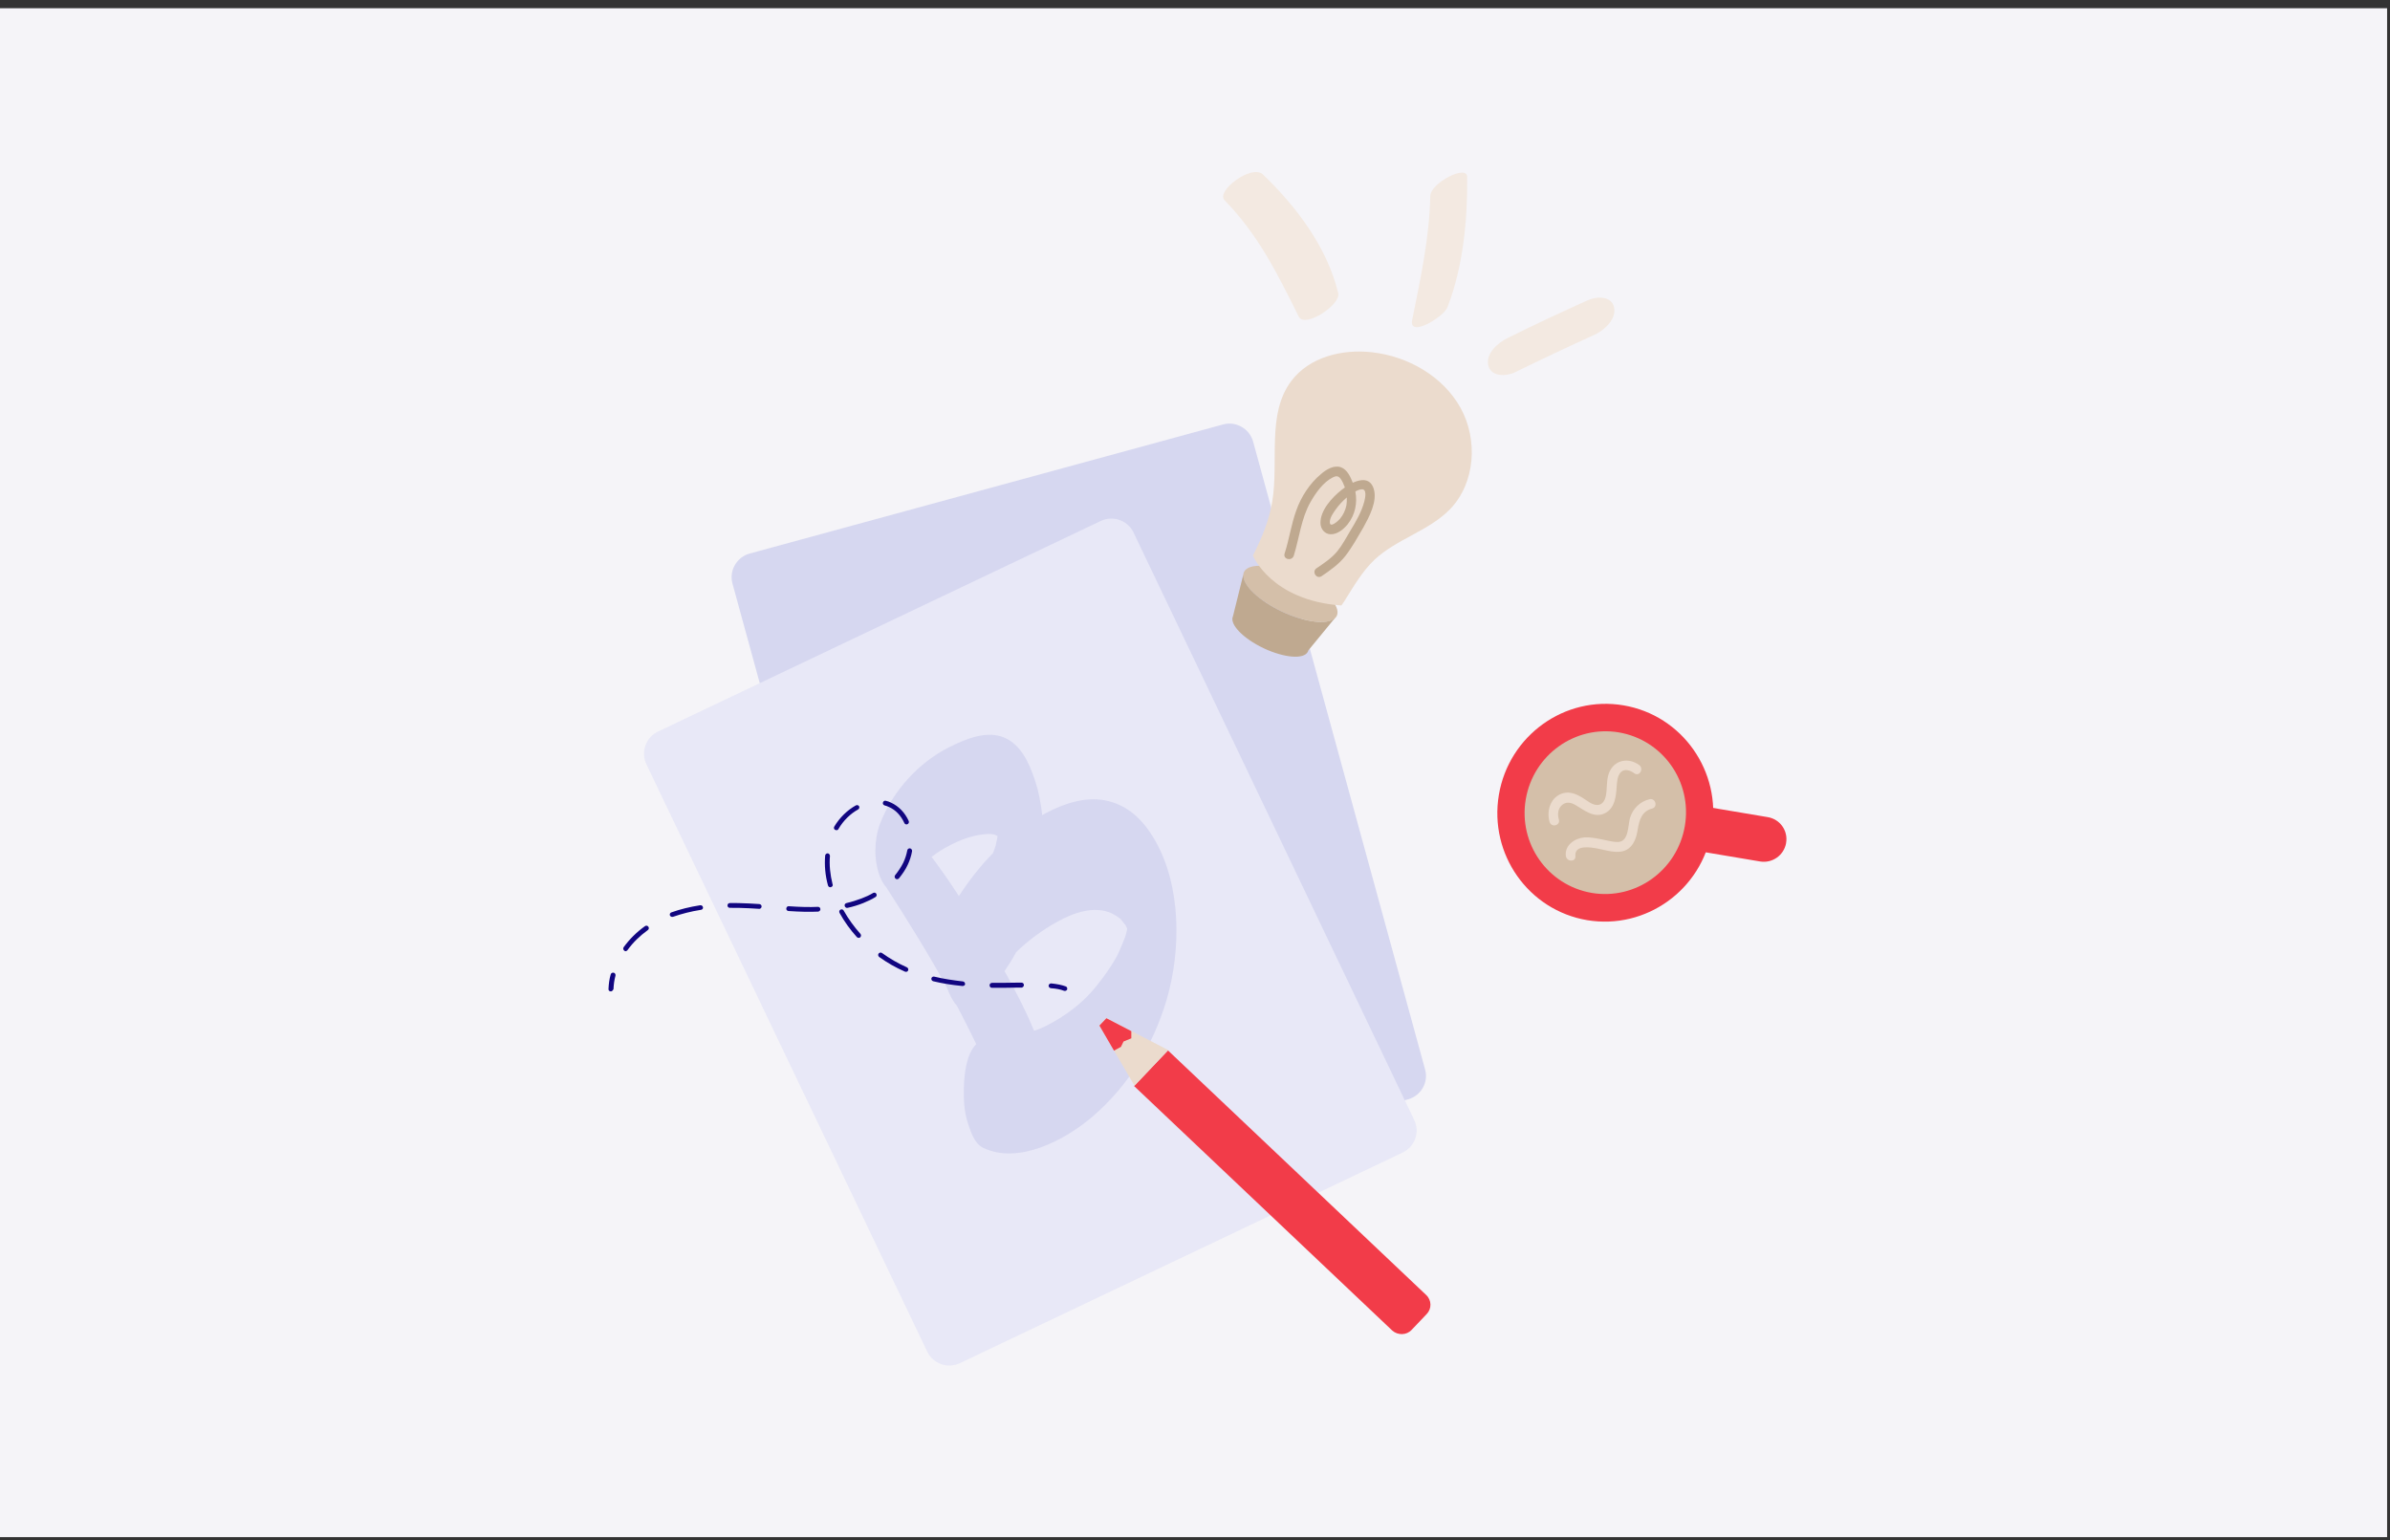 <svg width="225" height="145" viewBox="0 0 225 145" fill="none" xmlns="http://www.w3.org/2000/svg">
<rect x="0" y="0" width="225" height="145" fill="#333333" stroke="none"/>
<rect width="224.728" height="143.944" transform="translate(0 0.775)" fill="#F5F4F8"/>
<g clip-path="url(#clip0_572_870)">
<path d="M132.55 103.506L87.985 115.661C86.765 115.998 85.489 115.267 85.151 114.05L68.957 54.945C68.62 53.728 69.352 52.454 70.571 52.117L115.137 39.963C116.356 39.626 117.632 40.356 117.97 41.574L134.164 100.697C134.502 101.914 133.77 103.169 132.55 103.506Z" fill="#D6D7F0"/>
<path d="M132.062 108.507L90.368 128.34C89.223 128.883 87.835 128.396 87.291 127.253L60.852 71.95C60.307 70.808 60.795 69.422 61.94 68.879L103.634 49.046C104.779 48.503 106.168 48.99 106.712 50.132L133.132 105.436C133.695 106.578 133.207 107.945 132.062 108.507Z" fill="#E8E8F7"/>
<path d="M115.287 18.857C118.477 22.134 120.259 25.767 122.267 29.813C122.83 30.936 126.245 28.689 125.983 27.603C124.932 23.258 122.061 19.475 118.89 16.422C117.839 15.43 114.424 17.995 115.287 18.857Z" fill="#F3E9E1"/>
<path d="M134.652 18.445C134.558 22.471 133.732 26.217 132.944 30.131C132.606 31.854 135.928 29.831 136.266 28.932C137.748 25.093 138.161 20.73 138.123 16.647C138.086 15.448 134.671 17.246 134.652 18.445Z" fill="#F3E9E1"/>
<path d="M142.608 35.056C145.104 33.839 147.599 32.659 150.114 31.517C151.014 31.105 152.196 30.056 151.953 28.932C151.69 27.809 150.264 27.902 149.457 28.277C146.924 29.419 144.428 30.58 141.951 31.817C141.05 32.247 139.849 33.258 140.112 34.401C140.356 35.487 141.801 35.45 142.608 35.056Z" fill="#F3E9E1"/>
<path d="M125.851 57.979C126.283 57.061 124.688 55.394 122.267 54.252C119.846 53.11 117.538 52.941 117.107 53.859C116.675 54.776 118.27 56.443 120.691 57.586C123.111 58.709 125.419 58.897 125.851 57.979Z" fill="#D4BFA9"/>
<path d="M117.951 52.305C118.777 50.694 119.471 49.027 119.772 47.23C120.41 43.39 119.227 38.971 121.573 35.862C123.262 33.614 126.358 32.847 129.154 33.165C132.55 33.539 135.853 35.431 137.504 38.409C139.155 41.405 138.892 45.45 136.528 47.922C134.539 49.983 131.499 50.732 129.398 52.698C128.234 53.803 127.427 55.226 126.564 56.593L126.283 57.005C119.659 56.537 117.951 52.305 117.951 52.305Z" fill="#EBDBCD"/>
<path d="M129.322 46.012C129.003 45.001 128.14 45.094 127.352 45.45C127.146 44.907 126.827 44.196 126.226 43.989C125.57 43.765 124.838 44.214 124.369 44.626C123.299 45.506 122.473 46.799 122.023 48.091C121.554 49.402 121.366 50.788 120.935 52.117C120.766 52.66 121.61 52.866 121.798 52.323C122.323 50.638 122.492 48.821 123.374 47.267C123.862 46.405 124.575 45.394 125.476 44.945C125.776 44.795 125.982 44.776 126.208 45.076C126.376 45.3 126.489 45.581 126.583 45.825C126.602 45.843 126.602 45.881 126.602 45.9C126.489 45.975 126.395 46.05 126.301 46.124C125.419 46.817 124.275 48.053 124.312 49.271C124.331 49.814 124.706 50.282 125.269 50.301C125.907 50.319 126.508 49.814 126.883 49.346C127.577 48.465 127.803 47.361 127.596 46.274C127.784 46.162 127.99 46.087 128.178 46.068C128.722 46.012 128.516 46.911 128.441 47.211C128.178 48.203 127.652 49.102 127.127 49.964C126.733 50.619 126.376 51.312 125.889 51.911C125.344 52.567 124.631 53.035 123.937 53.503C123.468 53.822 123.937 54.552 124.406 54.252C125.213 53.709 126.039 53.129 126.658 52.342C127.296 51.518 127.821 50.563 128.347 49.664C128.891 48.671 129.698 47.192 129.322 46.012ZM126.752 47.585C126.658 48.035 126.452 48.484 126.151 48.84C125.982 49.046 125.157 49.795 125.194 49.121C125.213 48.709 125.513 48.297 125.738 47.978C126.039 47.548 126.395 47.173 126.789 46.836C126.808 47.098 126.789 47.342 126.752 47.585Z" fill="#BFA990"/>
<path d="M120.691 57.586C118.514 56.556 117.013 55.114 117.05 54.159H117.032L116.075 58.017C115.718 58.766 117.032 60.114 118.964 61.032C120.916 61.95 122.773 62.099 123.13 61.35C123.149 61.313 123.167 61.275 123.167 61.238L125.644 58.223H125.626C124.95 58.841 122.867 58.597 120.691 57.586Z" fill="#BFA990"/>
<path d="M108.719 79.086C107.631 77.213 106.167 75.734 103.953 75.34C102.095 75.003 100.106 75.677 98.455 76.558C98.324 76.614 98.23 76.689 98.117 76.745C97.986 75.603 97.779 74.46 97.404 73.393C96.879 71.782 96.034 69.928 94.289 69.347C92.676 68.823 90.856 69.61 89.411 70.321C86.465 71.782 84.007 74.516 82.843 77.569C82.28 79.067 82.261 80.996 82.824 82.494C82.974 82.869 83.181 83.281 83.444 83.543C83.5 83.637 83.556 83.749 83.631 83.843C85.545 86.82 87.422 89.836 89.129 92.944C89.354 93.544 89.673 94.237 90.067 94.667C90.086 94.686 90.086 94.686 90.105 94.724C90.724 95.903 91.325 97.102 91.906 98.301C90.949 99.274 90.78 101.166 90.743 102.346C90.705 103.451 90.762 104.631 91.099 105.679C91.362 106.485 91.719 107.665 92.544 108.058C95.884 109.687 100.313 107.309 102.865 105.117C106.224 102.233 108.55 98.413 109.808 94.199C111.196 89.536 111.234 83.431 108.719 79.086ZM89.411 79.591C90.424 79.067 91.512 78.655 92.657 78.543C93.107 78.487 93.52 78.487 93.914 78.711C93.876 78.88 93.858 79.086 93.839 79.142C93.802 79.254 93.783 79.348 93.783 79.385C93.764 79.479 93.745 79.554 93.745 79.591C93.67 79.798 93.595 80.004 93.52 80.228C93.501 80.266 93.483 80.284 93.483 80.322C92.263 81.558 91.193 82.944 90.274 84.367C89.467 83.112 88.604 81.876 87.703 80.678C88.228 80.266 88.791 79.91 89.411 79.591ZM105.323 89.667C104.91 90.622 103.446 92.701 102.396 93.768C101.251 94.948 99.637 96.072 98.023 96.802C97.798 96.896 97.573 96.971 97.348 97.046C96.56 95.117 95.584 93.263 94.571 91.427C94.965 90.847 95.34 90.266 95.659 89.648C96.823 88.525 98.136 87.551 99.6 86.746C101.063 85.94 102.996 85.247 104.629 85.978C104.816 86.071 105.023 86.184 105.191 86.296C105.473 86.521 105.529 86.558 105.379 86.39C105.473 86.465 105.905 87.064 105.961 87.101C105.998 87.195 106.055 87.307 106.111 87.42C106.111 87.439 106.111 87.439 106.111 87.457C106.111 87.476 106.111 87.476 106.111 87.476C106.055 87.701 106.017 87.944 105.942 88.169C105.923 88.188 105.923 88.206 105.923 88.225C105.717 88.731 105.529 89.199 105.323 89.667Z" fill="#D6D7F0"/>
<path d="M57.586 93.318C57.549 93.337 57.53 93.337 57.492 93.337C57.361 93.337 57.267 93.225 57.286 93.112C57.305 92.663 57.361 92.195 57.492 91.745C57.53 91.614 57.643 91.558 57.774 91.576C57.905 91.614 57.962 91.726 57.943 91.857C57.83 92.269 57.774 92.7 57.755 93.131C57.718 93.206 57.661 93.281 57.586 93.318Z" fill="#110580"/>
<path d="M96.241 92.963C96.222 92.982 96.185 92.982 96.166 92.982H95.828C95.059 93.001 94.252 93.001 93.389 93.001C93.257 93.001 93.163 92.907 93.163 92.757C93.163 92.645 93.257 92.533 93.407 92.533C94.252 92.533 95.059 92.532 95.828 92.514H96.166C96.297 92.514 96.391 92.607 96.391 92.739C96.391 92.832 96.335 92.926 96.241 92.963ZM90.705 92.814C90.668 92.832 90.63 92.832 90.612 92.832C89.617 92.739 88.716 92.589 87.853 92.383C87.722 92.345 87.665 92.233 87.684 92.102C87.722 91.989 87.834 91.915 87.966 91.952C88.81 92.158 89.692 92.289 90.649 92.401C90.78 92.42 90.856 92.532 90.856 92.645C90.856 92.72 90.799 92.795 90.705 92.814ZM85.376 91.484C85.32 91.502 85.264 91.502 85.207 91.484C84.344 91.109 83.519 90.641 82.768 90.098C82.674 90.023 82.637 89.892 82.712 89.779C82.787 89.686 82.918 89.648 83.031 89.723C83.763 90.248 84.532 90.697 85.376 91.072C85.489 91.128 85.545 91.259 85.489 91.371C85.47 91.428 85.433 91.465 85.376 91.484ZM80.929 88.281C80.854 88.319 80.742 88.3 80.666 88.225C80.028 87.513 79.484 86.764 79.034 85.94C78.978 85.828 79.015 85.697 79.128 85.641C79.24 85.585 79.372 85.622 79.428 85.734C79.86 86.502 80.404 87.251 81.004 87.925C81.079 88.019 81.079 88.15 80.985 88.244C80.967 88.263 80.948 88.281 80.929 88.281ZM81.267 85.023C80.798 85.21 80.31 85.36 79.803 85.472C79.672 85.51 79.559 85.416 79.522 85.304C79.484 85.172 79.559 85.06 79.691 85.023C80.178 84.91 80.648 84.76 81.098 84.592C81.492 84.442 81.867 84.274 82.205 84.068C82.318 84.011 82.449 84.049 82.505 84.161C82.562 84.274 82.524 84.405 82.412 84.461C82.055 84.686 81.661 84.854 81.267 85.023ZM77.082 85.809C77.064 85.828 77.026 85.828 77.007 85.828C76.201 85.865 75.337 85.847 74.23 85.772C74.099 85.753 74.005 85.659 74.024 85.528C74.043 85.397 74.136 85.304 74.268 85.322C75.375 85.397 76.219 85.416 77.007 85.379C77.139 85.379 77.233 85.472 77.233 85.603C77.233 85.697 77.176 85.772 77.082 85.809ZM84.532 82.757C84.457 82.794 84.363 82.775 84.307 82.719C84.213 82.644 84.194 82.495 84.269 82.401C84.569 82.026 84.832 81.633 85.038 81.221C85.207 80.865 85.339 80.472 85.414 80.06C85.433 79.929 85.564 79.854 85.677 79.873C85.789 79.891 85.883 80.022 85.864 80.135C85.789 80.584 85.639 81.034 85.451 81.427C85.245 81.876 84.945 82.307 84.626 82.701C84.588 82.738 84.569 82.757 84.532 82.757ZM78.265 83.506C78.246 83.506 78.246 83.525 78.227 83.525C78.096 83.562 77.983 83.487 77.946 83.356C77.683 82.401 77.608 81.446 77.683 80.547C77.702 80.416 77.814 80.341 77.927 80.341C78.039 80.341 78.133 80.472 78.133 80.584C78.058 81.446 78.152 82.326 78.377 83.244C78.433 83.337 78.377 83.468 78.265 83.506ZM71.566 85.547C71.528 85.566 71.509 85.566 71.472 85.566C71.153 85.547 70.834 85.528 70.496 85.51C69.858 85.472 69.276 85.472 68.713 85.472C68.582 85.472 68.488 85.379 68.488 85.247C68.488 85.116 68.582 85.023 68.713 85.023C69.276 85.004 69.877 85.041 70.515 85.06C70.834 85.079 71.172 85.098 71.491 85.116C71.622 85.135 71.716 85.247 71.697 85.36C71.697 85.435 71.641 85.51 71.566 85.547ZM58.975 89.536C58.9 89.574 58.825 89.555 58.768 89.499C58.675 89.424 58.637 89.293 58.712 89.18C59.256 88.431 59.932 87.757 60.72 87.195C60.814 87.12 60.964 87.139 61.039 87.251C61.114 87.345 61.095 87.495 60.983 87.57C60.232 88.113 59.594 88.731 59.069 89.461C59.05 89.48 59.012 89.517 58.975 89.536ZM66.049 85.641C66.03 85.659 66.011 85.659 65.993 85.659C65.036 85.809 64.172 86.034 63.366 86.315C63.234 86.352 63.122 86.296 63.065 86.184C63.028 86.071 63.084 85.94 63.197 85.903C64.041 85.603 64.942 85.379 65.918 85.229C66.049 85.21 66.162 85.304 66.18 85.416C66.199 85.51 66.143 85.622 66.049 85.641ZM85.414 77.606C85.301 77.644 85.17 77.588 85.132 77.475C84.813 76.782 84.326 76.258 83.688 75.977C83.556 75.921 83.425 75.865 83.275 75.827C83.143 75.79 83.087 75.659 83.124 75.546C83.162 75.415 83.293 75.359 83.406 75.397C83.575 75.434 83.725 75.49 83.875 75.565C84.607 75.902 85.189 76.501 85.545 77.288C85.602 77.419 85.545 77.55 85.414 77.606C85.433 77.606 85.433 77.606 85.414 77.606ZM78.828 78.15C78.771 78.168 78.696 78.168 78.621 78.131C78.508 78.075 78.471 77.925 78.546 77.812C79.053 76.97 79.766 76.277 80.573 75.827C80.685 75.771 80.817 75.809 80.873 75.902C80.929 76.015 80.892 76.146 80.798 76.202C80.047 76.614 79.39 77.269 78.94 78.037C78.903 78.112 78.884 78.131 78.828 78.15Z" fill="#110580"/>
<path d="M100.332 93.281C100.275 93.3 100.219 93.3 100.163 93.281C99.844 93.15 99.431 93.075 98.924 93.038C98.793 93.019 98.718 92.906 98.718 92.794C98.737 92.663 98.849 92.588 98.962 92.588C99.525 92.644 99.975 92.738 100.332 92.869C100.444 92.906 100.501 93.038 100.463 93.169C100.444 93.206 100.388 93.262 100.332 93.281Z" fill="#110580"/>
<path d="M132.888 125.212L134.314 123.714C134.802 123.208 134.783 122.403 134.257 121.916L109.958 98.899L106.768 102.252L131.068 125.268C131.593 125.736 132.419 125.718 132.888 125.212Z" fill="#F23C49"/>
<path d="M106.805 102.214L109.976 98.862L104.141 95.846L103.484 96.539L106.805 102.214Z" fill="#EBDBCD"/>
<path d="M106.505 97.757L105.773 98.057L105.529 98.562L104.873 98.918L103.503 96.558L104.16 95.865L106.505 97.083V97.757Z" fill="#F23C49"/>
<path d="M161.147 78.206C162.085 72.625 158.37 67.343 152.835 66.407C147.299 65.471 142.045 69.254 141.107 74.835C140.169 80.415 143.884 85.697 149.419 86.633C154.955 87.551 160.209 83.786 161.147 78.206Z" fill="#F23C49"/>
<path d="M165.707 81.108L154.579 79.235C153.435 79.048 152.647 77.962 152.853 76.801V76.782C153.041 75.639 154.129 74.853 155.292 75.059L166.42 76.932C167.564 77.119 168.352 78.205 168.146 79.366V79.385C167.94 80.528 166.851 81.295 165.707 81.108Z" fill="#F23C49"/>
<path d="M158.614 77.774C159.327 73.598 156.55 69.665 152.403 68.954C148.275 68.261 144.353 71.07 143.64 75.246C142.927 79.422 145.704 83.355 149.851 84.067C153.979 84.76 157.901 81.951 158.614 77.774Z" fill="#D4BFA9"/>
<path d="M146.755 77.157C146.623 76.689 146.642 76.164 147.036 75.808C147.43 75.452 147.899 75.546 148.312 75.79C149.157 76.276 150.076 77.082 151.108 76.557C152.028 76.089 152.14 74.984 152.196 74.067C152.234 73.617 152.253 73.055 152.59 72.699C152.966 72.325 153.51 72.55 153.866 72.812C154.336 73.149 154.786 72.381 154.317 72.025C153.36 71.332 152.103 71.501 151.558 72.587C151.258 73.186 151.296 73.842 151.239 74.497C151.202 74.966 151.071 75.659 150.526 75.771C149.963 75.902 149.382 75.34 148.931 75.078C148.406 74.76 147.806 74.516 147.205 74.666C146.004 74.966 145.573 76.276 145.873 77.363C146.042 77.962 146.924 77.719 146.755 77.157Z" fill="#EBDBCD"/>
<path d="M148.312 80.583C148.218 79.497 149.794 79.778 150.395 79.891C151.221 80.04 152.29 80.433 153.097 80.022C153.829 79.647 154.073 78.804 154.185 78.055C154.335 77.175 154.579 76.37 155.536 76.126C156.099 75.976 155.855 75.115 155.292 75.246C154.411 75.452 153.716 76.126 153.454 77.006C153.247 77.718 153.36 79.272 152.29 79.272C151.765 79.272 151.221 79.104 150.714 79.01C150.207 78.917 149.682 78.804 149.156 78.842C148.256 78.917 147.299 79.572 147.411 80.565C147.468 81.164 148.387 81.183 148.312 80.583Z" fill="#EBDBCD"/>
</g>
<defs>
<clipPath id="clip0_572_870">
<rect width="110.895" height="112.364" fill="white" transform="translate(57.284 16.198)"/>
</clipPath>
</defs>
</svg>
